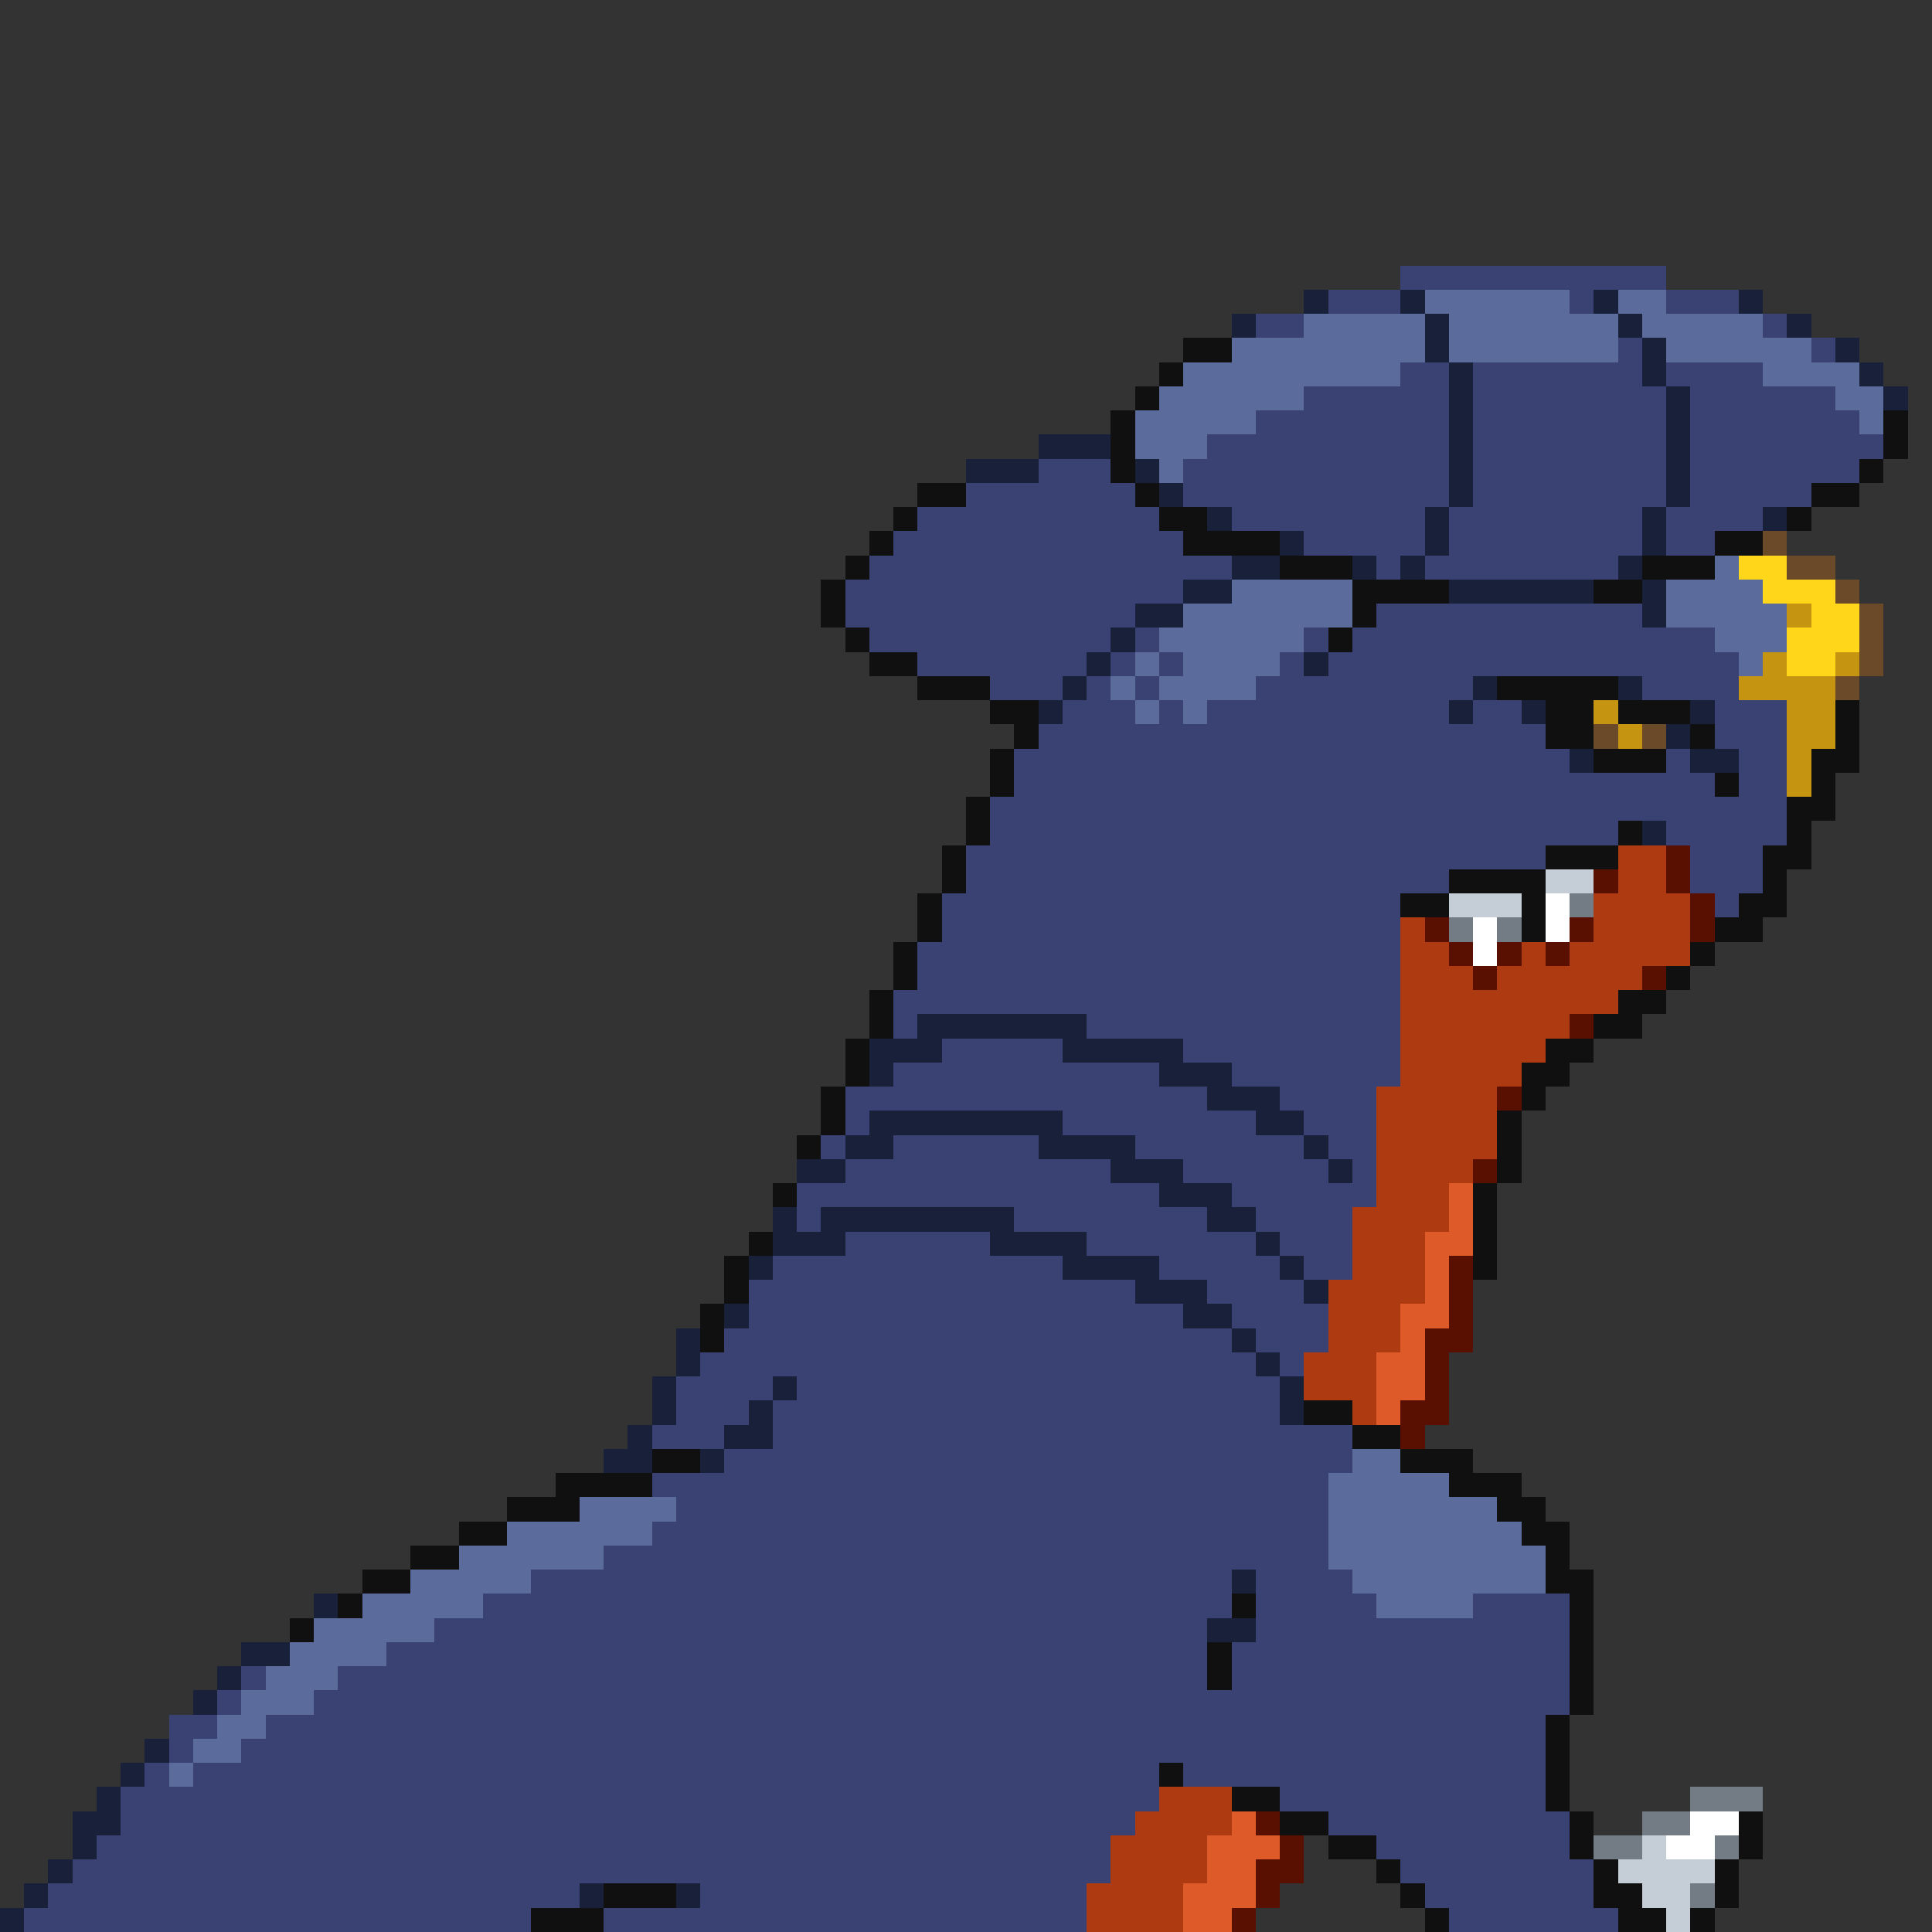 <svg xmlns="http://www.w3.org/2000/svg" viewBox="0 -0.5 80 80" shape-rendering="crispEdges">
<rect x="0" y="-0.5" width="80" height="80" fill="#333333" stroke="none"/>
<path stroke="#3a4273" d="M58 11h11M55 12h3M65 12h1M69 12h3M52 13h2M73 13h1M67 14h1M75 14h1M58 15h2M61 15h7M69 15h4M54 16h6M61 16h8M70 16h6M52 17h8M61 17h8M70 17h7M50 18h10M61 18h8M70 18h8M43 19h3M49 19h11M61 19h8M70 19h7M40 20h7M49 20h11M61 20h8M70 20h5M38 21h10M51 21h8M60 21h8M69 21h4M37 22h12M54 22h5M60 22h8M69 22h2M36 23h15M57 23h1M59 23h8M35 24h14M35 25h12M57 25h11M36 26h10M47 26h1M54 26h1M56 26h15M38 27h7M46 27h1M48 27h1M53 27h1M55 27h17M41 28h3M45 28h1M47 28h1M52 28h9M68 28h4M44 29h3M48 29h1M50 29h10M61 29h2M71 29h3M43 30h21M71 30h3M42 31h23M69 31h1M72 31h2M42 32h29M72 32h2M41 33h33M41 34h26M69 34h5M40 35h24M70 35h3M40 36h20M70 36h3M39 37h19M71 37h1M39 38h19M38 39h20M38 40h20M37 41h21M37 42h1M45 42h13M39 43h5M49 43h9M37 44h11M51 44h7M35 45h15M53 45h4M35 46h1M44 46h8M54 46h3M34 47h1M37 47h6M47 47h7M55 47h2M35 48h11M49 48h6M56 48h1M33 49h15M51 49h6M33 50h1M42 50h8M52 50h4M35 51h6M45 51h7M53 51h3M32 52h12M48 52h5M54 52h2M31 53h16M50 53h4M31 54h18M51 54h4M30 55h21M52 55h3M29 56h23M53 56h1M28 57h4M33 57h20M28 58h3M32 58h21M27 59h3M32 59h24M30 60h26M27 61h28M28 62h27M27 63h28M25 64h30M22 65h29M52 65h4M20 66h31M52 66h5M61 66h4M18 67h32M52 67h13M16 68h34M51 68h14M10 69h1M14 69h36M51 69h14M9 70h1M13 70h52M7 71h2M11 71h53M7 72h1M10 72h54M6 73h1M8 73h40M49 73h15M5 74h43M53 74h11M5 75h42M55 75h10M4 76h42M57 76h8M3 77h43M58 77h8M2 78h22M29 78h16M59 78h7M1 79h21M25 79h20M60 79h7" />
<path stroke="#19213a" d="M54 12h1M58 12h1M66 12h1M72 12h1M51 13h1M59 13h1M67 13h1M74 13h1M59 14h1M68 14h1M76 14h1M60 15h1M68 15h1M77 15h1M60 16h1M69 16h1M78 16h1M60 17h1M69 17h1M43 18h3M60 18h1M69 18h1M40 19h3M47 19h1M60 19h1M69 19h1M48 20h1M60 20h1M69 20h1M50 21h1M59 21h1M68 21h1M73 21h1M53 22h1M59 22h1M68 22h1M51 23h2M56 23h1M58 23h1M67 23h1M49 24h2M60 24h6M68 24h1M47 25h2M68 25h1M46 26h1M45 27h1M54 27h1M44 28h1M61 28h1M67 28h1M43 29h1M60 29h1M63 29h1M70 29h1M69 30h1M65 31h1M70 31h2M68 34h1M38 42h7M36 43h3M44 43h5M36 44h1M48 44h3M50 45h3M36 46h8M52 46h2M35 47h2M43 47h4M54 47h1M33 48h2M46 48h3M55 48h1M48 49h3M32 50h1M34 50h8M50 50h2M32 51h3M41 51h4M52 51h1M31 52h1M44 52h4M53 52h1M47 53h3M54 53h1M30 54h1M49 54h2M28 55h1M51 55h1M28 56h1M52 56h1M27 57h1M32 57h1M53 57h1M27 58h1M31 58h1M53 58h1M26 59h1M30 59h2M25 60h2M29 60h1M51 65h1M13 66h1M50 67h2M10 68h2M9 69h1M8 70h1M6 72h1M5 73h1M4 74h1M3 75h2M3 76h1M2 77h1M1 78h1M24 78h1M28 78h1M0 79h1" />
<path stroke="#5a6b9c" d="M59 12h6M67 12h2M54 13h5M60 13h7M68 13h5M51 14h8M60 14h7M69 14h6M49 15h9M73 15h4M48 16h6M76 16h2M47 17h5M77 17h1M47 18h3M48 19h1M71 23h1M51 24h5M69 24h4M49 25h7M69 25h5M48 26h6M71 26h3M47 27h1M49 27h4M72 27h1M46 28h1M48 28h4M47 29h1M49 29h1M56 60h2M55 61h5M24 62h4M55 62h7M21 63h6M55 63h8M19 64h6M55 64h9M17 65h5M56 65h8M15 66h5M57 66h4M13 67h5M12 68h4M11 69h3M10 70h3M9 71h2M8 72h2M7 73h1" />
<path stroke="#101010" d="M49 14h2M48 15h1M47 16h1M46 17h1M78 17h1M46 18h1M78 18h1M46 19h1M77 19h1M38 20h2M47 20h1M75 20h2M37 21h1M48 21h2M74 21h1M36 22h1M49 22h4M71 22h2M35 23h1M53 23h3M68 23h3M34 24h1M56 24h4M66 24h2M34 25h1M56 25h1M35 26h1M55 26h1M36 27h2M38 28h3M62 28h5M41 29h2M64 29h2M67 29h3M76 29h1M42 30h1M64 30h2M70 30h1M76 30h1M41 31h1M66 31h3M75 31h2M41 32h1M71 32h1M75 32h1M40 33h1M74 33h2M40 34h1M67 34h1M74 34h1M39 35h1M64 35h3M73 35h2M39 36h1M60 36h4M73 36h1M38 37h1M58 37h2M63 37h1M72 37h2M38 38h1M63 38h1M71 38h2M37 39h1M70 39h1M37 40h1M69 40h1M36 41h1M67 41h2M36 42h1M66 42h2M35 43h1M64 43h2M35 44h1M63 44h2M34 45h1M63 45h1M34 46h1M62 46h1M33 47h1M62 47h1M62 48h1M32 49h1M61 49h1M61 50h1M31 51h1M61 51h1M30 52h1M61 52h1M30 53h1M29 54h1M29 55h1M54 58h2M56 59h2M27 60h2M58 60h3M23 61h4M60 61h3M21 62h3M62 62h2M19 63h2M63 63h2M17 64h2M64 64h1M15 65h2M64 65h2M14 66h1M51 66h1M65 66h1M12 67h1M65 67h1M50 68h1M65 68h1M50 69h1M65 69h1M65 70h1M64 71h1M64 72h1M48 73h1M64 73h1M51 74h2M64 74h1M53 75h2M65 75h1M72 75h1M55 76h2M65 76h1M72 76h1M57 77h1M66 77h1M71 77h1M25 78h3M58 78h1M66 78h2M71 78h1M22 79h3M59 79h1M67 79h2M70 79h1" />
<path stroke="#6b4a29" d="M73 22h1M74 23h2M76 24h1M77 25h1M77 26h1M77 27h1M76 28h1M66 30h1M68 30h1" />
<path stroke="#ffd619" d="M72 23h2M73 24h3M75 25h2M74 26h3M74 27h2" />
<path stroke="#c59410" d="M74 25h1M73 27h1M76 27h1M72 28h4M66 29h1M74 29h2M67 30h1M74 30h2M74 31h1M74 32h1" />
<path stroke="#ad3a10" d="M67 35h2M67 36h2M66 37h4M58 38h1M66 38h4M58 39h2M63 39h1M65 39h5M58 40h3M62 40h6M58 41h9M58 42h7M58 43h6M58 44h5M57 45h5M57 46h5M57 47h5M57 48h4M57 49h3M56 50h4M56 51h3M56 52h3M55 53h4M55 54h3M55 55h3M54 56h3M54 57h3M56 58h1M48 74h3M47 75h4M46 76h4M46 77h4M45 78h4M45 79h4" />
<path stroke="#5a1000" d="M69 35h1M66 36h1M69 36h1M70 37h1M59 38h1M65 38h1M70 38h1M60 39h1M62 39h1M64 39h1M61 40h1M68 40h1M65 42h1M62 45h1M61 48h1M60 52h1M60 53h1M60 54h1M59 55h2M59 56h1M59 57h1M58 58h2M58 59h1M52 75h1M53 76h1M52 77h2M52 78h1M51 79h1" />
<path stroke="#c5ced6" d="M64 36h2M60 37h3M68 76h1M67 77h4M68 78h2M69 79h1" />
<path stroke="#ffffff" d="M64 37h1M61 38h1M64 38h1M61 39h1M70 75h2M69 76h2" />
<path stroke="#737b84" d="M65 37h1M60 38h1M62 38h1M70 74h3M68 75h2M66 76h2M71 76h1M70 78h1" />
<path stroke="#de5a29" d="M60 49h1M60 50h1M59 51h2M59 52h1M59 53h1M58 54h2M58 55h1M57 56h2M57 57h2M57 58h1M51 75h1M50 76h3M50 77h2M49 78h3M49 79h2" />
</svg>